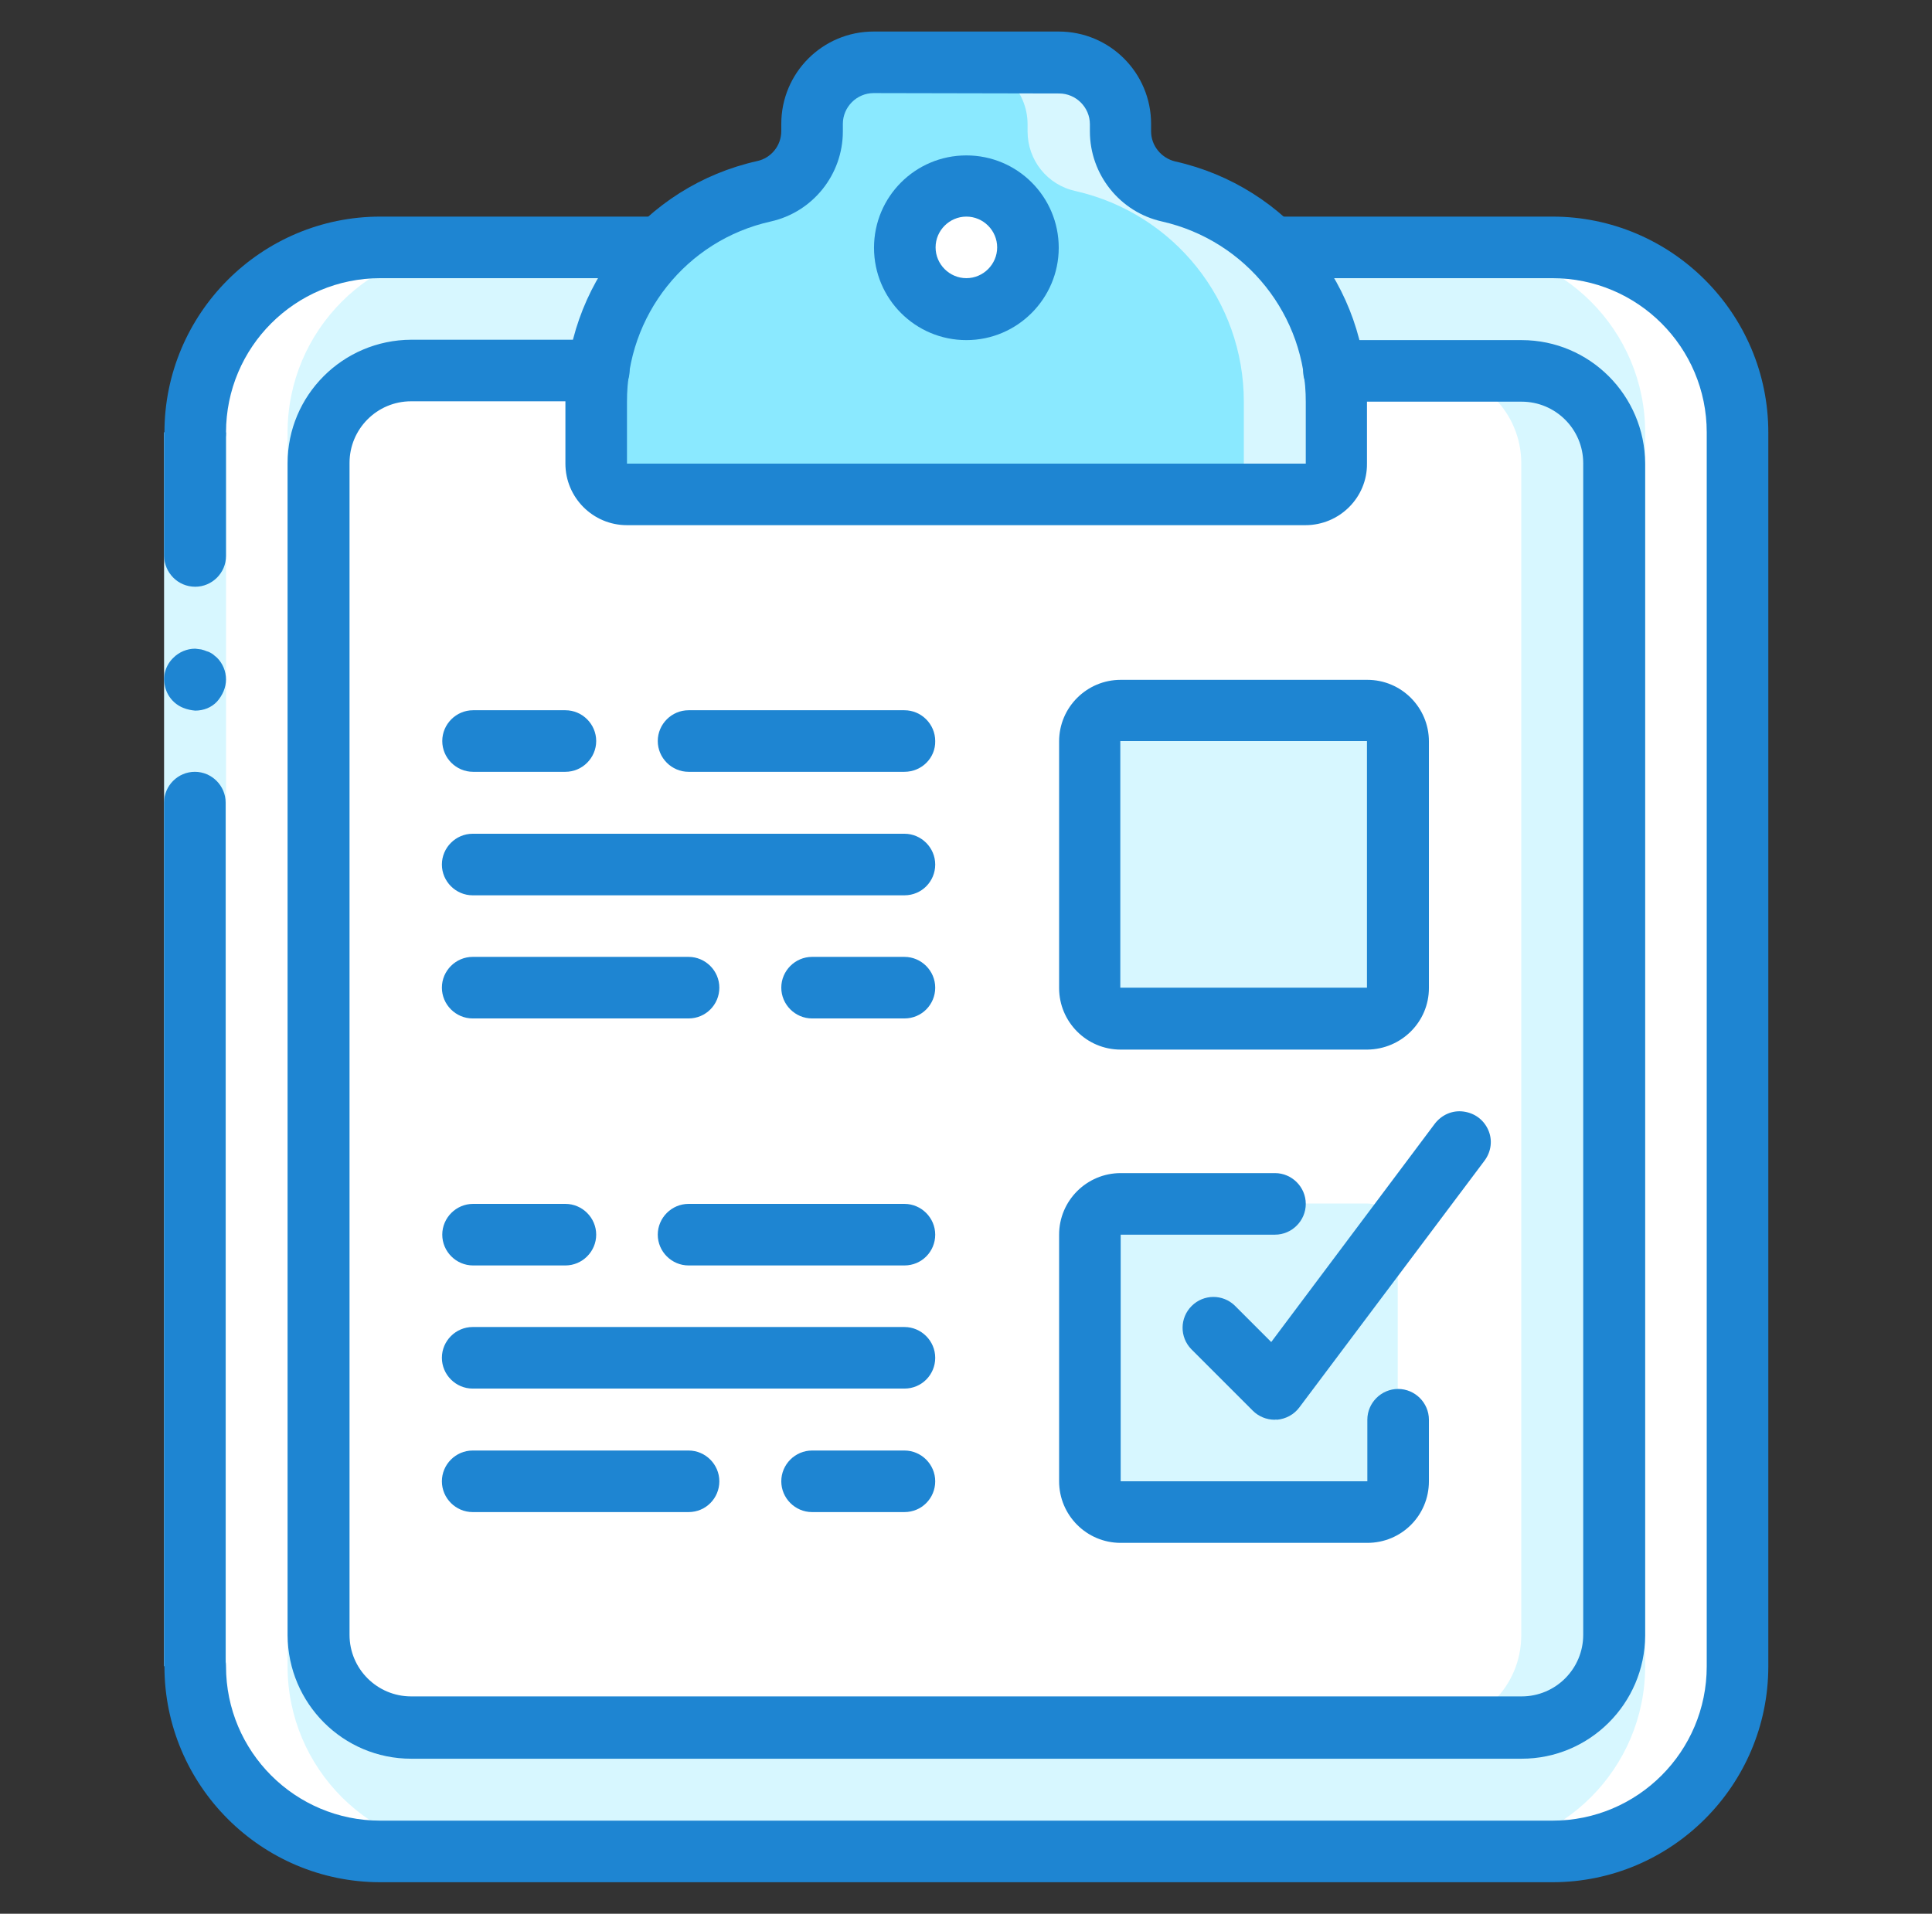 <?xml version="1.0" encoding="utf-8"?>
<!-- Generator: Adobe Illustrator 22.0.1, SVG Export Plug-In . SVG Version: 6.00 Build 0)  -->
<svg version="1.1" id="Layer_1" xmlns="http://www.w3.org/2000/svg" xmlns:xlink="http://www.w3.org/1999/xlink" x="0px" y="0px"
	 viewBox="0 0 514.6 509.8" style="enable-background:new 0 0 514.6 509.8;" xml:space="preserve">
<rect x="0" y="0" width="514.6" height="509.8" fill="#333333" stroke="none"/>
<style type="text/css">
	.st0{fill:#FFFFFF;}
	.st1{fill:#D7F7FF;}
	.st2{fill:#8AE9FF;}
	.st3{fill:#1E85D2;}
</style>
<g id="Page-1_7_">
	<g id="_x30_42---Survey_1_" transform="translate(-1)">
		<path id="Rectangle-path_20_" class="st0" d="M102.3,65.9h312.2c27.2,0,49.3,22.1,49.3,49.3v328.7c0,27.2-22.1,49.3-49.3,49.3
			H102.3C75,493.2,53,471.1,53,443.9V115.2C53,88,75,65.9,102.3,65.9z"/>
		<path id="Rectangle-path_19_" class="st1" d="M102.3,65.9h287.6c27.2,0,49.3,22.1,49.3,49.3v328.7c0,27.2-22.1,49.3-49.3,49.3
			H102.3C75,493.2,53,471.1,53,443.9V115.2C53,88,75,65.9,102.3,65.9z"/>
		<path id="Rectangle-path_18_" class="st1" d="M110.5,98.8h295.8c13.6,0,24.6,11,24.6,24.6v312.2c0,13.6-11,24.6-24.6,24.6H110.5
			c-13.6,0-24.6-11-24.6-24.6V123.4C85.8,109.8,96.9,98.8,110.5,98.8z"/>
		<path id="Rectangle-path_17_" class="st0" d="M110.5,98.8h271.1c13.6,0,24.6,11,24.6,24.6v312.2c0,13.6-11,24.6-24.6,24.6H110.5
			c-13.6,0-24.6-11-24.6-24.6V123.4C85.8,109.8,96.9,98.8,110.5,98.8z"/>
		<path id="Shape_204_" class="st1" d="M357,107v16.4c0,4.5-3.7,8.2-8.2,8.2H168c-4.5,0-8.2-3.7-8.2-8.2V107
			c0-26.8,18.5-50.1,44.7-56.1c7.5-1.7,12.8-8.3,12.8-15.9v-1.9c0-9.1,7.4-16.4,16.4-16.4H283c9.1,0,16.4,7.4,16.4,16.4V35
			c0,7.7,5.3,14.3,12.8,15.9C338.4,56.9,357,80.2,357,107z"/>
		<path id="Shape_203_" class="st2" d="M332.3,107v16.4c0,4.5-3.7,8.2-8.2,8.2H168c-4.5,0-8.2-3.7-8.2-8.2V107
			c0-26.8,18.5-50.1,44.7-56.1c7.5-1.7,12.8-8.3,12.8-15.9v-1.9c0-9.1,7.4-16.4,16.4-16.4h24.6c9.1,0,16.4,7.4,16.4,16.4V35
			c0,7.7,5.3,14.3,12.8,15.9C313.8,56.9,332.3,80.2,332.3,107z"/>
		<circle id="Oval_5_" class="st0" cx="258.4" cy="65.9" r="16.4"/>
		<path id="Rectangle-path_16_" class="st1" d="M299.4,189.2h65.7c4.5,0,8.2,3.7,8.2,8.2v65.7c0,4.5-3.7,8.2-8.2,8.2h-65.7
			c-4.5,0-8.2-3.7-8.2-8.2v-65.7C291.2,192.9,294.9,189.2,299.4,189.2z"/>
		<path id="Rectangle-path_15_" class="st1" d="M299.4,320.6h65.7c4.5,0,8.2,3.7,8.2,8.2v65.7c0,4.5-3.7,8.2-8.2,8.2h-65.7
			c-4.5,0-8.2-3.7-8.2-8.2v-65.7C291.2,324.3,294.9,320.6,299.4,320.6z"/>
		<path id="Shape_202_" class="st0" d="M77.6,443.9V115.2c0-27.2,22.1-49.3,49.3-49.3h-24.6C75,66,53,88,53,115.2v328.7
			c0,27.2,22.1,49.3,49.3,49.3h24.6C99.7,493.2,77.6,471.1,77.6,443.9z"/>
		<g>
			<path id="Shape_201_" class="st3" d="M365.2,279.6h-65.7c-9.1,0-16.4-7.4-16.4-16.4v-65.7c0-9.1,7.4-16.4,16.4-16.4h65.7
				c9.1,0,16.4,7.4,16.4,16.4v65.7C381.6,272.2,374.3,279.5,365.2,279.6z M299.4,197.4v65.7h65.7v-65.7H299.4z"/>
			<path id="Shape_200_" class="st3" d="M365.2,411h-65.7c-9.1,0-16.4-7.4-16.4-16.4v-65.7c0-9.1,7.4-16.4,16.4-16.4h41.1
				c4.5,0,8.2,3.7,8.2,8.2s-3.7,8.2-8.2,8.2h-41.1v65.7h65.7v-16.4c0-4.5,3.7-8.2,8.2-8.2c4.5,0,8.2,3.7,8.2,8.2v16.4
				C381.6,403.7,374.3,411,365.2,411z"/>
			<path id="Shape_199_" class="st3" d="M151.6,205.6h-24.6c-4.5,0-8.2-3.7-8.2-8.2c0-4.5,3.7-8.2,8.2-8.2h24.6
				c4.5,0,8.2,3.7,8.2,8.2C159.8,201.9,156.1,205.6,151.6,205.6z"/>
			<path id="Shape_198_" class="st3" d="M241.9,205.6h-57.5c-4.5,0-8.2-3.7-8.2-8.2c0-4.5,3.7-8.2,8.2-8.2h57.5
				c4.5,0,8.2,3.7,8.2,8.2C250.2,201.9,246.5,205.6,241.9,205.6z"/>
			<path id="Shape_197_" class="st3" d="M241.9,238.5h-115c-4.5,0-8.2-3.7-8.2-8.2s3.7-8.2,8.2-8.2h115c4.5,0,8.2,3.7,8.2,8.2
				S246.5,238.5,241.9,238.5z"/>
			<path id="Shape_196_" class="st3" d="M184.4,271.3h-57.5c-4.5,0-8.2-3.7-8.2-8.2s3.7-8.2,8.2-8.2h57.5c4.5,0,8.2,3.7,8.2,8.2
				S189,271.3,184.4,271.3z"/>
			<path id="Shape_195_" class="st3" d="M241.9,271.3h-24.6c-4.5,0-8.2-3.7-8.2-8.2s3.7-8.2,8.2-8.2h24.6c4.5,0,8.2,3.7,8.2,8.2
				S246.5,271.3,241.9,271.3z"/>
			<path id="Shape_194_" class="st3" d="M151.6,337.1h-24.6c-4.5,0-8.2-3.7-8.2-8.2s3.7-8.2,8.2-8.2h24.6c4.5,0,8.2,3.7,8.2,8.2
				S156.1,337.1,151.6,337.1z"/>
			<path id="Shape_193_" class="st3" d="M241.9,337.1h-57.5c-4.5,0-8.2-3.7-8.2-8.2s3.7-8.2,8.2-8.2h57.5c4.5,0,8.2,3.7,8.2,8.2
				S246.5,337.1,241.9,337.1z"/>
			<path id="Shape_192_" class="st3" d="M241.9,369.9h-115c-4.5,0-8.2-3.7-8.2-8.2s3.7-8.2,8.2-8.2h115c4.5,0,8.2,3.7,8.2,8.2
				S246.5,369.9,241.9,369.9z"/>
			<path id="Shape_191_" class="st3" d="M184.4,402.8h-57.5c-4.5,0-8.2-3.7-8.2-8.2s3.7-8.2,8.2-8.2h57.5c4.5,0,8.2,3.7,8.2,8.2
				S189,402.8,184.4,402.8z"/>
			<path id="Shape_190_" class="st3" d="M241.9,402.8h-24.6c-4.5,0-8.2-3.7-8.2-8.2s3.7-8.2,8.2-8.2h24.6c4.5,0,8.2,3.7,8.2,8.2
				S246.5,402.8,241.9,402.8z"/>
			<path id="Shape_189_" class="st3" d="M340.5,378.2c-2.2,0-4.3-0.9-5.8-2.4l-16.4-16.4c-3.1-3.2-3.1-8.3,0.1-11.5
				c3.2-3.2,8.3-3.2,11.5-0.1l9.7,9.7l43.6-58.2c1.8-2.3,4.6-3.6,7.6-3.2s5.4,2.2,6.6,4.9c1.2,2.7,0.8,5.8-1,8.2l-49.3,65.7
				c-1.4,1.9-3.6,3.1-6,3.3C340.9,378.1,340.7,378.2,340.5,378.2z"/>
		</g>
		<path id="Shape_188_" class="st1" d="M61.2,115.2V222v221.8H44.7V222V115.2H61.2z"/>
		<path id="Shape_187_" class="st3" d="M53,156.3c4.5,0,8.2-3.7,8.2-8.2v-32.9H44.7v32.9C44.8,152.6,48.4,156.3,53,156.3z"/>
		<path id="Shape_186_" class="st3" d="M44.7,443.9h16.4V213.8c0-4.5-3.7-8.2-8.2-8.2s-8.2,3.7-8.2,8.2V443.9z"/>
		<path id="Shape_185_" class="st3" d="M61.2,181c0-2.2-0.9-4.3-2.4-5.8l-1.2-1c-0.5-0.3-1-0.6-1.5-0.7c-0.5-0.2-1-0.4-1.5-0.5
			c-0.5-0.1-1.1-0.1-1.6-0.2c-2.2,0-4.3,0.9-5.8,2.4c-2,1.9-2.9,4.7-2.3,7.4c0.5,2.7,2.4,5,5,6c1,0.4,2,0.6,3.1,0.7
			c2.2,0,4.3-0.8,5.8-2.4C60.3,185.2,61.2,183.1,61.2,181z"/>
		<path id="Shape_184_" class="st3" d="M53,123.4c-4.5,0-8.2-3.7-8.2-8.2c0-31.7,25.8-57.5,57.5-57.5h73.9c4.5,0,8.2,3.7,8.2,8.2
			s-3.7,8.2-8.2,8.2h-73.9c-22.7,0-41.1,18.4-41.1,41.1C61.2,119.8,57.5,123.4,53,123.4z"/>
		<path id="Shape_183_" class="st3" d="M414.5,501.4H102.3c-31.7,0-57.5-25.8-57.5-57.5c0-4.5,3.7-8.2,8.2-8.2s8.2,3.7,8.2,8.2
			c0,22.7,18.4,41.1,41.1,41.1h312.2c22.7,0,41.1-18.4,41.1-41.1V115.2c0-22.7-18.4-41.1-41.1-41.1h-73.9c-4.5,0-8.2-3.7-8.2-8.2
			s3.7-8.2,8.2-8.2h73.9c31.7,0,57.5,25.8,57.5,57.5v328.7C472,475.6,446.2,501.4,414.5,501.4z"/>
		<path id="Shape_182_" class="st3" d="M348.7,139.9H168c-9.1,0-16.4-7.4-16.4-16.4V107c-0.2-30.7,21.1-57.4,51.1-64.1
			c3.7-0.8,6.4-4.1,6.4-8v-1.9c0-13.6,11-24.6,24.6-24.6H283c13.6,0,24.6,11,24.6,24.6V35c0,3.8,2.7,7.1,6.4,8
			c30,6.7,51.3,33.4,51.1,64.1v16.4C365.2,132.5,357.8,139.9,348.7,139.9z M233.7,24.8c-4.5,0-8.2,3.7-8.2,8.2V35
			c0,11.5-8,21.5-19.2,24c-22.5,5-38.4,25-38.3,48.1l0,16.4h180.8l0-16.4c0.1-23-15.8-43-38.3-48.1c-11.2-2.5-19.2-12.5-19.2-24
			v-1.9c0-4.5-3.7-8.2-8.2-8.2L233.7,24.8z"/>
		<path id="Shape_181_" class="st3" d="M258.4,90.6c-13.6,0-24.6-11-24.6-24.6s11-24.6,24.6-24.6c13.6,0,24.6,11,24.6,24.6
			C283,79.5,272,90.6,258.4,90.6z M258.4,57.7c-4.5,0-8.2,3.7-8.2,8.2s3.7,8.2,8.2,8.2c4.5,0,8.2-3.7,8.2-8.2
			C266.6,61.4,262.9,57.7,258.4,57.7z"/>
		<path id="Shape_180_" class="st3" d="M406.3,468.5H110.5c-18.1,0-32.8-14.7-32.9-32.9V123.4c0-18.1,14.7-32.8,32.9-32.9h50
			c4.5,0,8.2,3.7,8.2,8.2c0,4.5-3.7,8.2-8.2,8.2h-50c-9.1,0-16.4,7.4-16.4,16.4v312.2c0,9.1,7.4,16.4,16.4,16.4h295.8
			c9.1,0,16.4-7.4,16.4-16.4V123.4c0-9.1-7.4-16.4-16.4-16.4h-50c-4.5,0-8.2-3.7-8.2-8.2c0-4.5,3.7-8.2,8.2-8.2h50
			c18.1,0,32.8,14.7,32.9,32.9v312.2C439.1,453.8,424.4,468.5,406.3,468.5z"/>
	</g>
</g>
</svg>
